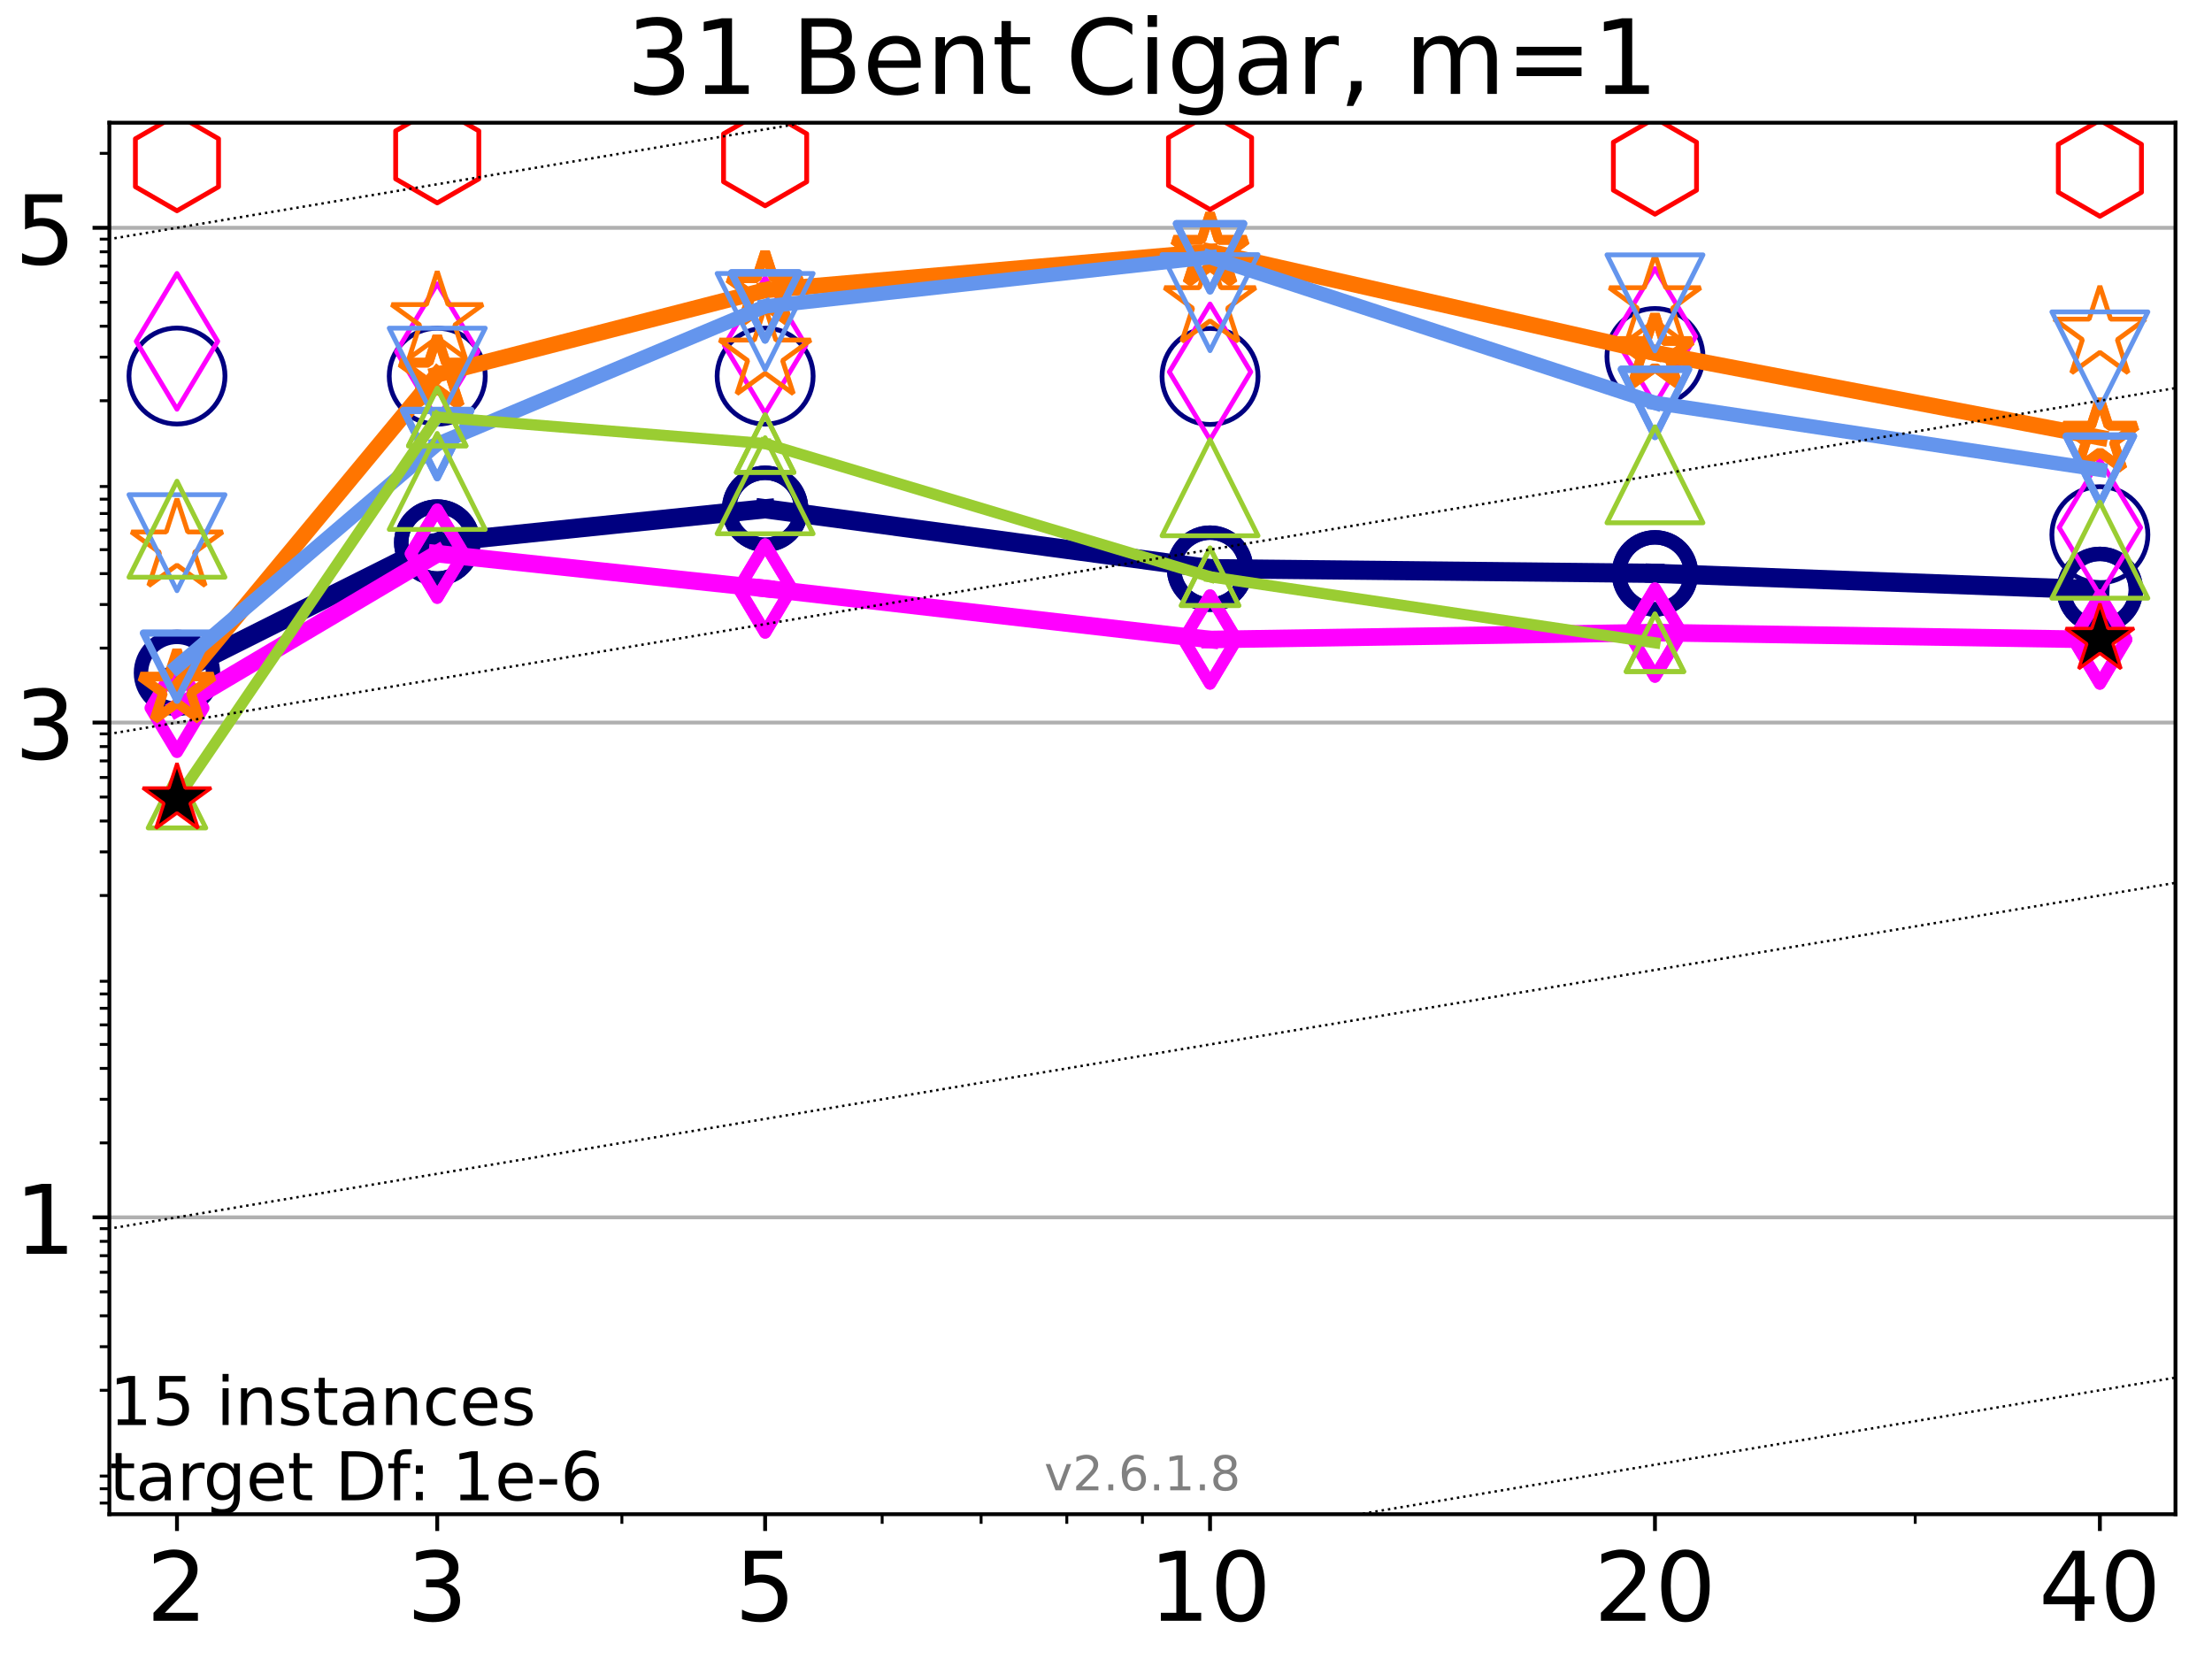 <?xml version="1.0" encoding="utf-8" standalone="no"?>
<!DOCTYPE svg PUBLIC "-//W3C//DTD SVG 1.1//EN"
  "http://www.w3.org/Graphics/SVG/1.1/DTD/svg11.dtd">
<!-- Created with matplotlib (https://matplotlib.org/) -->
<svg height="345.6pt" version="1.1" viewBox="0 0 460.8 345.6" width="460.8pt" xmlns="http://www.w3.org/2000/svg" xmlns:xlink="http://www.w3.org/1999/xlink">
 <defs>
  <style type="text/css">*{stroke-linecap:butt;stroke-linejoin:round;}</style>
 </defs>
 <g id="figure_1">
  <g id="patch_1">
   <path d="M 0 345.6 
L 460.8 345.6 
L 460.8 0 
L 0 0 
z
" style="fill:#ffffff;"/>
  </g>
  <g id="axes_1">
   <g id="patch_2">
    <path d="M 22.78 315.44 
L 453.192 315.44 
L 453.192 25.56 
L 22.78 25.56 
z
" style="fill:#ffffff;"/>
   </g>
   <g id="matplotlib.axis_1">
    <g id="xtick_1">
     <g id="line2d_1">
      <defs>
       <path d="M 0 0 
L 0 3.5 
" id="md82a456e57" style="stroke:#000000;stroke-width:0.8;"/>
      </defs>
      <g>
       <use style="stroke:#000000;stroke-width:0.8;" x="36.868" xlink:href="#md82a456e57" y="315.44"/>
      </g>
     </g>
     <g id="text_1">
      <!-- 2 -->
      <g transform="translate(30.506 337.637)scale(0.2 -0.2)">
       <defs>
        <path d="M 19.188 8.297 
L 53.609 8.297 
L 53.609 0 
L 7.328 0 
L 7.328 8.297 
Q 12.938 14.109 22.625 23.891 
Q 32.328 33.688 34.812 36.531 
Q 39.547 41.844 41.422 45.531 
Q 43.312 49.219 43.312 52.781 
Q 43.312 58.594 39.234 62.25 
Q 35.156 65.922 28.609 65.922 
Q 23.969 65.922 18.812 64.312 
Q 13.672 62.703 7.812 59.422 
L 7.812 69.391 
Q 13.766 71.781 18.938 73 
Q 24.125 74.219 28.422 74.219 
Q 39.75 74.219 46.484 68.547 
Q 53.219 62.891 53.219 53.422 
Q 53.219 48.922 51.531 44.891 
Q 49.859 40.875 45.406 35.406 
Q 44.188 33.984 37.641 27.219 
Q 31.109 20.453 19.188 8.297 
z
" id="DejaVuSans-50"/>
       </defs>
       <use xlink:href="#DejaVuSans-50"/>
      </g>
     </g>
    </g>
    <g id="xtick_2">
     <g id="line2d_2">
      <g>
       <use style="stroke:#000000;stroke-width:0.8;" x="91.085" xlink:href="#md82a456e57" y="315.44"/>
      </g>
     </g>
     <g id="text_2">
      <!-- 3 -->
      <g transform="translate(84.723 337.637)scale(0.2 -0.2)">
       <defs>
        <path d="M 40.578 39.312 
Q 47.656 37.797 51.625 33 
Q 55.609 28.219 55.609 21.188 
Q 55.609 10.406 48.188 4.484 
Q 40.766 -1.422 27.094 -1.422 
Q 22.516 -1.422 17.656 -0.516 
Q 12.797 0.391 7.625 2.203 
L 7.625 11.719 
Q 11.719 9.328 16.594 8.109 
Q 21.484 6.891 26.812 6.891 
Q 36.078 6.891 40.938 10.547 
Q 45.797 14.203 45.797 21.188 
Q 45.797 27.641 41.281 31.266 
Q 36.766 34.906 28.719 34.906 
L 20.219 34.906 
L 20.219 43.016 
L 29.109 43.016 
Q 36.375 43.016 40.234 45.922 
Q 44.094 48.828 44.094 54.297 
Q 44.094 59.906 40.109 62.906 
Q 36.141 65.922 28.719 65.922 
Q 24.656 65.922 20.016 65.031 
Q 15.375 64.156 9.812 62.312 
L 9.812 71.094 
Q 15.438 72.656 20.344 73.438 
Q 25.25 74.219 29.594 74.219 
Q 40.828 74.219 47.359 69.109 
Q 53.906 64.016 53.906 55.328 
Q 53.906 49.266 50.438 45.094 
Q 46.969 40.922 40.578 39.312 
z
" id="DejaVuSans-51"/>
       </defs>
       <use xlink:href="#DejaVuSans-51"/>
      </g>
     </g>
    </g>
    <g id="xtick_3">
     <g id="line2d_3">
      <g>
       <use style="stroke:#000000;stroke-width:0.8;" x="159.39" xlink:href="#md82a456e57" y="315.44"/>
      </g>
     </g>
     <g id="text_3">
      <!-- 5 -->
      <g transform="translate(153.028 337.637)scale(0.2 -0.2)">
       <defs>
        <path d="M 10.797 72.906 
L 49.516 72.906 
L 49.516 64.594 
L 19.828 64.594 
L 19.828 46.734 
Q 21.969 47.469 24.109 47.828 
Q 26.266 48.188 28.422 48.188 
Q 40.625 48.188 47.75 41.5 
Q 54.891 34.812 54.891 23.391 
Q 54.891 11.625 47.562 5.094 
Q 40.234 -1.422 26.906 -1.422 
Q 22.312 -1.422 17.547 -0.641 
Q 12.797 0.141 7.719 1.703 
L 7.719 11.625 
Q 12.109 9.234 16.797 8.062 
Q 21.484 6.891 26.703 6.891 
Q 35.156 6.891 40.078 11.328 
Q 45.016 15.766 45.016 23.391 
Q 45.016 31 40.078 35.438 
Q 35.156 39.891 26.703 39.891 
Q 22.75 39.891 18.812 39.016 
Q 14.891 38.141 10.797 36.281 
z
" id="DejaVuSans-53"/>
       </defs>
       <use xlink:href="#DejaVuSans-53"/>
      </g>
     </g>
    </g>
    <g id="xtick_4">
     <g id="line2d_4">
      <g>
       <use style="stroke:#000000;stroke-width:0.8;" x="252.074" xlink:href="#md82a456e57" y="315.44"/>
      </g>
     </g>
     <g id="text_4">
      <!-- 10 -->
      <g transform="translate(239.349 337.637)scale(0.2 -0.2)">
       <defs>
        <path d="M 12.406 8.297 
L 28.516 8.297 
L 28.516 63.922 
L 10.984 60.406 
L 10.984 69.391 
L 28.422 72.906 
L 38.281 72.906 
L 38.281 8.297 
L 54.391 8.297 
L 54.391 0 
L 12.406 0 
z
" id="DejaVuSans-49"/>
        <path d="M 31.781 66.406 
Q 24.172 66.406 20.328 58.906 
Q 16.5 51.422 16.5 36.375 
Q 16.5 21.391 20.328 13.891 
Q 24.172 6.391 31.781 6.391 
Q 39.453 6.391 43.281 13.891 
Q 47.125 21.391 47.125 36.375 
Q 47.125 51.422 43.281 58.906 
Q 39.453 66.406 31.781 66.406 
z
M 31.781 74.219 
Q 44.047 74.219 50.516 64.516 
Q 56.984 54.828 56.984 36.375 
Q 56.984 17.969 50.516 8.266 
Q 44.047 -1.422 31.781 -1.422 
Q 19.531 -1.422 13.062 8.266 
Q 6.594 17.969 6.594 36.375 
Q 6.594 54.828 13.062 64.516 
Q 19.531 74.219 31.781 74.219 
z
" id="DejaVuSans-48"/>
       </defs>
       <use xlink:href="#DejaVuSans-49"/>
       <use x="63.623" xlink:href="#DejaVuSans-48"/>
      </g>
     </g>
    </g>
    <g id="xtick_5">
     <g id="line2d_5">
      <g>
       <use style="stroke:#000000;stroke-width:0.8;" x="344.758" xlink:href="#md82a456e57" y="315.44"/>
      </g>
     </g>
     <g id="text_5">
      <!-- 20 -->
      <g transform="translate(332.033 337.637)scale(0.2 -0.2)">
       <use xlink:href="#DejaVuSans-50"/>
       <use x="63.623" xlink:href="#DejaVuSans-48"/>
      </g>
     </g>
    </g>
    <g id="xtick_6">
     <g id="line2d_6">
      <g>
       <use style="stroke:#000000;stroke-width:0.8;" x="437.443" xlink:href="#md82a456e57" y="315.44"/>
      </g>
     </g>
     <g id="text_6">
      <!-- 40 -->
      <g transform="translate(424.718 337.637)scale(0.2 -0.2)">
       <defs>
        <path d="M 37.797 64.312 
L 12.891 25.391 
L 37.797 25.391 
z
M 35.203 72.906 
L 47.609 72.906 
L 47.609 25.391 
L 58.016 25.391 
L 58.016 17.188 
L 47.609 17.188 
L 47.609 0 
L 37.797 0 
L 37.797 17.188 
L 4.891 17.188 
L 4.891 26.703 
z
" id="DejaVuSans-52"/>
       </defs>
       <use xlink:href="#DejaVuSans-52"/>
       <use x="63.623" xlink:href="#DejaVuSans-48"/>
      </g>
     </g>
    </g>
    <g id="xtick_7">
     <g id="line2d_7">
      <defs>
       <path d="M 0 0 
L 0 2 
" id="md9b3a29807" style="stroke:#000000;stroke-width:0.6;"/>
      </defs>
      <g>
       <use style="stroke:#000000;stroke-width:0.6;" x="129.552" xlink:href="#md9b3a29807" y="315.44"/>
      </g>
     </g>
    </g>
    <g id="xtick_8">
     <g id="line2d_8">
      <g>
       <use style="stroke:#000000;stroke-width:0.6;" x="183.769" xlink:href="#md9b3a29807" y="315.44"/>
      </g>
     </g>
    </g>
    <g id="xtick_9">
     <g id="line2d_9">
      <g>
       <use style="stroke:#000000;stroke-width:0.6;" x="204.381" xlink:href="#md9b3a29807" y="315.44"/>
      </g>
     </g>
    </g>
    <g id="xtick_10">
     <g id="line2d_10">
      <g>
       <use style="stroke:#000000;stroke-width:0.6;" x="222.237" xlink:href="#md9b3a29807" y="315.44"/>
      </g>
     </g>
    </g>
    <g id="xtick_11">
     <g id="line2d_11">
      <g>
       <use style="stroke:#000000;stroke-width:0.6;" x="237.986" xlink:href="#md9b3a29807" y="315.44"/>
      </g>
     </g>
    </g>
    <g id="xtick_12">
     <g id="line2d_12">
      <g>
       <use style="stroke:#000000;stroke-width:0.6;" x="398.975" xlink:href="#md9b3a29807" y="315.44"/>
      </g>
     </g>
    </g>
   </g>
   <g id="matplotlib.axis_2">
    <g id="ytick_1">
     <g id="line2d_13">
      <path clip-path="url(#p973c6dc948)" d="M 22.78 253.598 
L 453.192 253.598 
" style="fill:none;stroke:#b0b0b0;stroke-linecap:square;stroke-width:0.8;"/>
     </g>
     <g id="line2d_14">
      <defs>
       <path d="M 0 0 
L -3.5 0 
" id="m054e5534e9" style="stroke:#000000;stroke-width:0.8;"/>
      </defs>
      <g>
       <use style="stroke:#000000;stroke-width:0.8;" x="22.78" xlink:href="#m054e5534e9" y="253.598"/>
      </g>
     </g>
     <g id="text_7">
      <!-- 1 -->
      <g transform="translate(3.055 261.196)scale(0.2 -0.2)">
       <use xlink:href="#DejaVuSans-49"/>
      </g>
     </g>
    </g>
    <g id="ytick_2">
     <g id="line2d_15">
      <path clip-path="url(#p973c6dc948)" d="M 22.78 150.527 
L 453.192 150.527 
" style="fill:none;stroke:#b0b0b0;stroke-linecap:square;stroke-width:0.8;"/>
     </g>
     <g id="line2d_16">
      <g>
       <use style="stroke:#000000;stroke-width:0.8;" x="22.78" xlink:href="#m054e5534e9" y="150.527"/>
      </g>
     </g>
     <g id="text_8">
      <!-- 3 -->
      <g transform="translate(3.055 158.126)scale(0.2 -0.2)">
       <use xlink:href="#DejaVuSans-51"/>
      </g>
     </g>
    </g>
    <g id="ytick_3">
     <g id="line2d_17">
      <path clip-path="url(#p973c6dc948)" d="M 22.78 47.457 
L 453.192 47.457 
" style="fill:none;stroke:#b0b0b0;stroke-linecap:square;stroke-width:0.8;"/>
     </g>
     <g id="line2d_18">
      <g>
       <use style="stroke:#000000;stroke-width:0.8;" x="22.78" xlink:href="#m054e5534e9" y="47.457"/>
      </g>
     </g>
     <g id="text_9">
      <!-- 5 -->
      <g transform="translate(3.055 55.055)scale(0.2 -0.2)">
       <use xlink:href="#DejaVuSans-53"/>
      </g>
     </g>
    </g>
    <g id="ytick_4">
     <g id="line2d_19">
      <defs>
       <path d="M 0 0 
L -2 0 
" id="m66c67db79d" style="stroke:#000000;stroke-width:0.6;"/>
      </defs>
      <g>
       <use style="stroke:#000000;stroke-width:0.6;" x="22.78" xlink:href="#m66c67db79d" y="313.116"/>
      </g>
     </g>
    </g>
    <g id="ytick_5">
     <g id="line2d_20">
      <g>
       <use style="stroke:#000000;stroke-width:0.6;" x="22.78" xlink:href="#m66c67db79d" y="310.127"/>
      </g>
     </g>
    </g>
    <g id="ytick_6">
     <g id="line2d_21">
      <g>
       <use style="stroke:#000000;stroke-width:0.6;" x="22.78" xlink:href="#m66c67db79d" y="307.491"/>
      </g>
     </g>
    </g>
    <g id="ytick_7">
     <g id="line2d_22">
      <g>
       <use style="stroke:#000000;stroke-width:0.6;" x="22.78" xlink:href="#m66c67db79d" y="289.619"/>
      </g>
     </g>
    </g>
    <g id="ytick_8">
     <g id="line2d_23">
      <g>
       <use style="stroke:#000000;stroke-width:0.6;" x="22.78" xlink:href="#m66c67db79d" y="280.544"/>
      </g>
     </g>
    </g>
    <g id="ytick_9">
     <g id="line2d_24">
      <g>
       <use style="stroke:#000000;stroke-width:0.6;" x="22.78" xlink:href="#m66c67db79d" y="274.106"/>
      </g>
     </g>
    </g>
    <g id="ytick_10">
     <g id="line2d_25">
      <g>
       <use style="stroke:#000000;stroke-width:0.6;" x="22.78" xlink:href="#m66c67db79d" y="269.111"/>
      </g>
     </g>
    </g>
    <g id="ytick_11">
     <g id="line2d_26">
      <g>
       <use style="stroke:#000000;stroke-width:0.6;" x="22.78" xlink:href="#m66c67db79d" y="265.031"/>
      </g>
     </g>
    </g>
    <g id="ytick_12">
     <g id="line2d_27">
      <g>
       <use style="stroke:#000000;stroke-width:0.6;" x="22.78" xlink:href="#m66c67db79d" y="261.581"/>
      </g>
     </g>
    </g>
    <g id="ytick_13">
     <g id="line2d_28">
      <g>
       <use style="stroke:#000000;stroke-width:0.6;" x="22.78" xlink:href="#m66c67db79d" y="258.592"/>
      </g>
     </g>
    </g>
    <g id="ytick_14">
     <g id="line2d_29">
      <g>
       <use style="stroke:#000000;stroke-width:0.6;" x="22.78" xlink:href="#m66c67db79d" y="255.956"/>
      </g>
     </g>
    </g>
    <g id="ytick_15">
     <g id="line2d_30">
      <g>
       <use style="stroke:#000000;stroke-width:0.6;" x="22.78" xlink:href="#m66c67db79d" y="238.084"/>
      </g>
     </g>
    </g>
    <g id="ytick_16">
     <g id="line2d_31">
      <g>
       <use style="stroke:#000000;stroke-width:0.6;" x="22.78" xlink:href="#m66c67db79d" y="229.009"/>
      </g>
     </g>
    </g>
    <g id="ytick_17">
     <g id="line2d_32">
      <g>
       <use style="stroke:#000000;stroke-width:0.6;" x="22.78" xlink:href="#m66c67db79d" y="222.57"/>
      </g>
     </g>
    </g>
    <g id="ytick_18">
     <g id="line2d_33">
      <g>
       <use style="stroke:#000000;stroke-width:0.6;" x="22.78" xlink:href="#m66c67db79d" y="217.576"/>
      </g>
     </g>
    </g>
    <g id="ytick_19">
     <g id="line2d_34">
      <g>
       <use style="stroke:#000000;stroke-width:0.6;" x="22.78" xlink:href="#m66c67db79d" y="213.495"/>
      </g>
     </g>
    </g>
    <g id="ytick_20">
     <g id="line2d_35">
      <g>
       <use style="stroke:#000000;stroke-width:0.6;" x="22.78" xlink:href="#m66c67db79d" y="210.045"/>
      </g>
     </g>
    </g>
    <g id="ytick_21">
     <g id="line2d_36">
      <g>
       <use style="stroke:#000000;stroke-width:0.6;" x="22.78" xlink:href="#m66c67db79d" y="207.057"/>
      </g>
     </g>
    </g>
    <g id="ytick_22">
     <g id="line2d_37">
      <g>
       <use style="stroke:#000000;stroke-width:0.6;" x="22.78" xlink:href="#m66c67db79d" y="204.421"/>
      </g>
     </g>
    </g>
    <g id="ytick_23">
     <g id="line2d_38">
      <g>
       <use style="stroke:#000000;stroke-width:0.6;" x="22.78" xlink:href="#m66c67db79d" y="186.549"/>
      </g>
     </g>
    </g>
    <g id="ytick_24">
     <g id="line2d_39">
      <g>
       <use style="stroke:#000000;stroke-width:0.6;" x="22.78" xlink:href="#m66c67db79d" y="177.474"/>
      </g>
     </g>
    </g>
    <g id="ytick_25">
     <g id="line2d_40">
      <g>
       <use style="stroke:#000000;stroke-width:0.6;" x="22.78" xlink:href="#m66c67db79d" y="171.035"/>
      </g>
     </g>
    </g>
    <g id="ytick_26">
     <g id="line2d_41">
      <g>
       <use style="stroke:#000000;stroke-width:0.6;" x="22.78" xlink:href="#m66c67db79d" y="166.041"/>
      </g>
     </g>
    </g>
    <g id="ytick_27">
     <g id="line2d_42">
      <g>
       <use style="stroke:#000000;stroke-width:0.6;" x="22.78" xlink:href="#m66c67db79d" y="161.96"/>
      </g>
     </g>
    </g>
    <g id="ytick_28">
     <g id="line2d_43">
      <g>
       <use style="stroke:#000000;stroke-width:0.6;" x="22.78" xlink:href="#m66c67db79d" y="158.51"/>
      </g>
     </g>
    </g>
    <g id="ytick_29">
     <g id="line2d_44">
      <g>
       <use style="stroke:#000000;stroke-width:0.6;" x="22.78" xlink:href="#m66c67db79d" y="155.521"/>
      </g>
     </g>
    </g>
    <g id="ytick_30">
     <g id="line2d_45">
      <g>
       <use style="stroke:#000000;stroke-width:0.6;" x="22.78" xlink:href="#m66c67db79d" y="152.885"/>
      </g>
     </g>
    </g>
    <g id="ytick_31">
     <g id="line2d_46">
      <g>
       <use style="stroke:#000000;stroke-width:0.6;" x="22.78" xlink:href="#m66c67db79d" y="135.013"/>
      </g>
     </g>
    </g>
    <g id="ytick_32">
     <g id="line2d_47">
      <g>
       <use style="stroke:#000000;stroke-width:0.6;" x="22.78" xlink:href="#m66c67db79d" y="125.939"/>
      </g>
     </g>
    </g>
    <g id="ytick_33">
     <g id="line2d_48">
      <g>
       <use style="stroke:#000000;stroke-width:0.6;" x="22.78" xlink:href="#m66c67db79d" y="119.5"/>
      </g>
     </g>
    </g>
    <g id="ytick_34">
     <g id="line2d_49">
      <g>
       <use style="stroke:#000000;stroke-width:0.6;" x="22.78" xlink:href="#m66c67db79d" y="114.505"/>
      </g>
     </g>
    </g>
    <g id="ytick_35">
     <g id="line2d_50">
      <g>
       <use style="stroke:#000000;stroke-width:0.6;" x="22.78" xlink:href="#m66c67db79d" y="110.425"/>
      </g>
     </g>
    </g>
    <g id="ytick_36">
     <g id="line2d_51">
      <g>
       <use style="stroke:#000000;stroke-width:0.6;" x="22.78" xlink:href="#m66c67db79d" y="106.975"/>
      </g>
     </g>
    </g>
    <g id="ytick_37">
     <g id="line2d_52">
      <g>
       <use style="stroke:#000000;stroke-width:0.6;" x="22.78" xlink:href="#m66c67db79d" y="103.986"/>
      </g>
     </g>
    </g>
    <g id="ytick_38">
     <g id="line2d_53">
      <g>
       <use style="stroke:#000000;stroke-width:0.6;" x="22.78" xlink:href="#m66c67db79d" y="101.35"/>
      </g>
     </g>
    </g>
    <g id="ytick_39">
     <g id="line2d_54">
      <g>
       <use style="stroke:#000000;stroke-width:0.6;" x="22.78" xlink:href="#m66c67db79d" y="83.478"/>
      </g>
     </g>
    </g>
    <g id="ytick_40">
     <g id="line2d_55">
      <g>
       <use style="stroke:#000000;stroke-width:0.6;" x="22.78" xlink:href="#m66c67db79d" y="74.403"/>
      </g>
     </g>
    </g>
    <g id="ytick_41">
     <g id="line2d_56">
      <g>
       <use style="stroke:#000000;stroke-width:0.6;" x="22.78" xlink:href="#m66c67db79d" y="67.964"/>
      </g>
     </g>
    </g>
    <g id="ytick_42">
     <g id="line2d_57">
      <g>
       <use style="stroke:#000000;stroke-width:0.6;" x="22.78" xlink:href="#m66c67db79d" y="62.97"/>
      </g>
     </g>
    </g>
    <g id="ytick_43">
     <g id="line2d_58">
      <g>
       <use style="stroke:#000000;stroke-width:0.6;" x="22.78" xlink:href="#m66c67db79d" y="58.89"/>
      </g>
     </g>
    </g>
    <g id="ytick_44">
     <g id="line2d_59">
      <g>
       <use style="stroke:#000000;stroke-width:0.6;" x="22.78" xlink:href="#m66c67db79d" y="55.439"/>
      </g>
     </g>
    </g>
    <g id="ytick_45">
     <g id="line2d_60">
      <g>
       <use style="stroke:#000000;stroke-width:0.6;" x="22.78" xlink:href="#m66c67db79d" y="52.451"/>
      </g>
     </g>
    </g>
    <g id="ytick_46">
     <g id="line2d_61">
      <g>
       <use style="stroke:#000000;stroke-width:0.6;" x="22.78" xlink:href="#m66c67db79d" y="49.815"/>
      </g>
     </g>
    </g>
    <g id="ytick_47">
     <g id="line2d_62">
      <g>
       <use style="stroke:#000000;stroke-width:0.6;" x="22.78" xlink:href="#m66c67db79d" y="31.943"/>
      </g>
     </g>
    </g>
   </g>
   <g id="line2d_63">
    <path clip-path="url(#p973c6dc948)" d="M 36.868 140.175 
L 91.085 113.02 
" style="fill:none;stroke:#000080;stroke-linecap:square;stroke-width:4;"/>
    <defs>
     <path d="M 0 7.5 
C 1.989 7.5 3.897 6.71 5.303 5.303 
C 6.71 3.897 7.5 1.989 7.5 0 
C 7.5 -1.989 6.71 -3.897 5.303 -5.303 
C 3.897 -6.71 1.989 -7.5 0 -7.5 
C -1.989 -7.5 -3.897 -6.71 -5.303 -5.303 
C -6.71 -3.897 -7.5 -1.989 -7.5 0 
C -7.5 1.989 -6.71 3.897 -5.303 5.303 
C -3.897 6.71 -1.989 7.5 0 7.5 
z
" id="me6b9956735" style="stroke:#000080;stroke-width:3;"/>
    </defs>
    <g clip-path="url(#p973c6dc948)">
     <use style="fill-opacity:0;stroke:#000080;stroke-width:3;" x="36.868" xlink:href="#me6b9956735" y="140.175"/>
     <use style="fill-opacity:0;stroke:#000080;stroke-width:3;" x="91.085" xlink:href="#me6b9956735" y="113.02"/>
    </g>
   </g>
   <g id="line2d_64">
    <path clip-path="url(#p973c6dc948)" d="M 91.085 113.02 
L 159.39 105.993 
" style="fill:none;stroke:#000080;stroke-linecap:square;stroke-width:4;"/>
    <g clip-path="url(#p973c6dc948)">
     <use style="fill-opacity:0;stroke:#000080;stroke-width:3;" x="91.085" xlink:href="#me6b9956735" y="113.02"/>
     <use style="fill-opacity:0;stroke:#000080;stroke-width:3;" x="159.39" xlink:href="#me6b9956735" y="105.993"/>
    </g>
   </g>
   <g id="line2d_65">
    <path clip-path="url(#p973c6dc948)" d="M 159.39 105.993 
L 252.074 118.46 
" style="fill:none;stroke:#000080;stroke-linecap:square;stroke-width:4;"/>
    <g clip-path="url(#p973c6dc948)">
     <use style="fill-opacity:0;stroke:#000080;stroke-width:3;" x="159.39" xlink:href="#me6b9956735" y="105.993"/>
     <use style="fill-opacity:0;stroke:#000080;stroke-width:3;" x="252.074" xlink:href="#me6b9956735" y="118.46"/>
    </g>
   </g>
   <g id="line2d_66">
    <path clip-path="url(#p973c6dc948)" d="M 252.074 118.46 
L 344.758 119.436 
" style="fill:none;stroke:#000080;stroke-linecap:square;stroke-width:4;"/>
    <g clip-path="url(#p973c6dc948)">
     <use style="fill-opacity:0;stroke:#000080;stroke-width:3;" x="252.074" xlink:href="#me6b9956735" y="118.46"/>
     <use style="fill-opacity:0;stroke:#000080;stroke-width:3;" x="344.758" xlink:href="#me6b9956735" y="119.436"/>
    </g>
   </g>
   <g id="line2d_67">
    <path clip-path="url(#p973c6dc948)" d="M 344.758 119.436 
L 437.443 122.887 
" style="fill:none;stroke:#000080;stroke-linecap:square;stroke-width:4;"/>
    <g clip-path="url(#p973c6dc948)">
     <use style="fill-opacity:0;stroke:#000080;stroke-width:3;" x="344.758" xlink:href="#me6b9956735" y="119.436"/>
     <use style="fill-opacity:0;stroke:#000080;stroke-width:3;" x="437.443" xlink:href="#me6b9956735" y="122.887"/>
    </g>
   </g>
   <g id="line2d_68">
    <path clip-path="url(#p973c6dc948)" d="M 437.443 122.887 
" style="fill:none;stroke:#000080;stroke-linecap:square;stroke-width:4;"/>
    <g clip-path="url(#p973c6dc948)">
     <use style="fill-opacity:0;stroke:#000080;stroke-width:3;" x="437.443" xlink:href="#me6b9956735" y="122.887"/>
    </g>
   </g>
   <g id="line2d_69"/>
   <g id="line2d_70">
    <defs>
     <path d="M 0 10 
C 2.652 10 5.196 8.946 7.071 7.071 
C 8.946 5.196 10 2.652 10 0 
C 10 -2.652 8.946 -5.196 7.071 -7.071 
C 5.196 -8.946 2.652 -10 0 -10 
C -2.652 -10 -5.196 -8.946 -7.071 -7.071 
C -8.946 -5.196 -10 -2.652 -10 0 
C -10 2.652 -8.946 5.196 -7.071 7.071 
C -5.196 8.946 -2.652 10 0 10 
z
" id="m8e6d399311" style="stroke:#000080;"/>
    </defs>
    <g clip-path="url(#p973c6dc948)">
     <use style="fill-opacity:0;stroke:#000080;" x="36.868" xlink:href="#m8e6d399311" y="78.333"/>
     <use style="fill-opacity:0;stroke:#000080;" x="91.085" xlink:href="#m8e6d399311" y="78.368"/>
     <use style="fill-opacity:0;stroke:#000080;" x="159.39" xlink:href="#m8e6d399311" y="78.357"/>
     <use style="fill-opacity:0;stroke:#000080;" x="252.074" xlink:href="#m8e6d399311" y="78.421"/>
     <use style="fill-opacity:0;stroke:#000080;" x="344.758" xlink:href="#m8e6d399311" y="74.266"/>
     <use style="fill-opacity:0;stroke:#000080;" x="437.443" xlink:href="#m8e6d399311" y="111.385"/>
    </g>
   </g>
   <g id="line2d_71">
    <path clip-path="url(#p973c6dc948)" d="M 36.868 147.471 
L 91.085 115.348 
" style="fill:none;stroke:#ff00ff;stroke-linecap:square;stroke-width:3.667;"/>
    <defs>
     <path d="M -0 9.192 
L 5.515 0 
L 0 -9.192 
L -5.515 -0 
z
" id="mf979e89b3a" style="stroke:#ff00ff;stroke-linejoin:miter;stroke-width:2.5;"/>
    </defs>
    <g clip-path="url(#p973c6dc948)">
     <use style="fill-opacity:0;stroke:#ff00ff;stroke-linejoin:miter;stroke-width:2.5;" x="36.868" xlink:href="#mf979e89b3a" y="147.471"/>
     <use style="fill-opacity:0;stroke:#ff00ff;stroke-linejoin:miter;stroke-width:2.5;" x="91.085" xlink:href="#mf979e89b3a" y="115.348"/>
    </g>
   </g>
   <g id="line2d_72">
    <path clip-path="url(#p973c6dc948)" d="M 91.085 115.348 
L 159.39 122.594 
" style="fill:none;stroke:#ff00ff;stroke-linecap:square;stroke-width:3.667;"/>
    <g clip-path="url(#p973c6dc948)">
     <use style="fill-opacity:0;stroke:#ff00ff;stroke-linejoin:miter;stroke-width:2.5;" x="91.085" xlink:href="#mf979e89b3a" y="115.348"/>
     <use style="fill-opacity:0;stroke:#ff00ff;stroke-linejoin:miter;stroke-width:2.5;" x="159.39" xlink:href="#mf979e89b3a" y="122.594"/>
    </g>
   </g>
   <g id="line2d_73">
    <path clip-path="url(#p973c6dc948)" d="M 159.39 122.594 
L 252.074 133.222 
" style="fill:none;stroke:#ff00ff;stroke-linecap:square;stroke-width:3.667;"/>
    <g clip-path="url(#p973c6dc948)">
     <use style="fill-opacity:0;stroke:#ff00ff;stroke-linejoin:miter;stroke-width:2.5;" x="159.39" xlink:href="#mf979e89b3a" y="122.594"/>
     <use style="fill-opacity:0;stroke:#ff00ff;stroke-linejoin:miter;stroke-width:2.5;" x="252.074" xlink:href="#mf979e89b3a" y="133.222"/>
    </g>
   </g>
   <g id="line2d_74">
    <path clip-path="url(#p973c6dc948)" d="M 252.074 133.222 
L 344.758 131.781 
" style="fill:none;stroke:#ff00ff;stroke-linecap:square;stroke-width:3.667;"/>
    <g clip-path="url(#p973c6dc948)">
     <use style="fill-opacity:0;stroke:#ff00ff;stroke-linejoin:miter;stroke-width:2.5;" x="252.074" xlink:href="#mf979e89b3a" y="133.222"/>
     <use style="fill-opacity:0;stroke:#ff00ff;stroke-linejoin:miter;stroke-width:2.5;" x="344.758" xlink:href="#mf979e89b3a" y="131.781"/>
    </g>
   </g>
   <g id="line2d_75">
    <path clip-path="url(#p973c6dc948)" d="M 344.758 131.781 
L 437.443 133.234 
" style="fill:none;stroke:#ff00ff;stroke-linecap:square;stroke-width:3.667;"/>
    <g clip-path="url(#p973c6dc948)">
     <use style="fill-opacity:0;stroke:#ff00ff;stroke-linejoin:miter;stroke-width:2.5;" x="344.758" xlink:href="#mf979e89b3a" y="131.781"/>
     <use style="fill-opacity:0;stroke:#ff00ff;stroke-linejoin:miter;stroke-width:2.5;" x="437.443" xlink:href="#mf979e89b3a" y="133.234"/>
    </g>
   </g>
   <g id="line2d_76">
    <path clip-path="url(#p973c6dc948)" d="M 437.443 133.234 
" style="fill:none;stroke:#ff00ff;stroke-linecap:square;stroke-width:3.667;"/>
    <g clip-path="url(#p973c6dc948)">
     <use style="fill-opacity:0;stroke:#ff00ff;stroke-linejoin:miter;stroke-width:2.5;" x="437.443" xlink:href="#mf979e89b3a" y="133.234"/>
    </g>
   </g>
   <g id="line2d_77"/>
   <g id="line2d_78">
    <defs>
     <path d="M -0 14.142 
L 8.485 0 
L -0 -14.142 
L -8.485 -0 
z
" id="mcb85c41b68" style="stroke:#ff00ff;stroke-linejoin:miter;"/>
    </defs>
    <g clip-path="url(#p973c6dc948)">
     <use style="fill-opacity:0;stroke:#ff00ff;stroke-linejoin:miter;" x="36.868" xlink:href="#mcb85c41b68" y="71.109"/>
     <use style="fill-opacity:0;stroke:#ff00ff;stroke-linejoin:miter;" x="91.085" xlink:href="#mcb85c41b68" y="73.27"/>
     <use style="fill-opacity:0;stroke:#ff00ff;stroke-linejoin:miter;" x="159.39" xlink:href="#mcb85c41b68" y="71.948"/>
     <use style="fill-opacity:0;stroke:#ff00ff;stroke-linejoin:miter;" x="252.074" xlink:href="#mcb85c41b68" y="77.473"/>
     <use style="fill-opacity:0;stroke:#ff00ff;stroke-linejoin:miter;" x="344.758" xlink:href="#mcb85c41b68" y="70.095"/>
     <use style="fill-opacity:0;stroke:#ff00ff;stroke-linejoin:miter;" x="437.443" xlink:href="#mcb85c41b68" y="109.892"/>
    </g>
   </g>
   <g id="line2d_79">
    <path clip-path="url(#p973c6dc948)" d="M 36.868 143.406 
L 91.085 78.021 
" style="fill:none;stroke:#ff7500;stroke-linecap:square;stroke-width:3.333;"/>
    <defs>
     <path d="M 0 -8 
L -1.796 -2.472 
L -7.608 -2.472 
L -2.906 0.944 
L -4.702 6.472 
L -0 3.056 
L 4.702 6.472 
L 2.906 0.944 
L 7.608 -2.472 
L 1.796 -2.472 
z
" id="mde6fe29972" style="stroke:#ff7500;stroke-linejoin:bevel;stroke-width:2;"/>
    </defs>
    <g clip-path="url(#p973c6dc948)">
     <use style="fill-opacity:0;stroke:#ff7500;stroke-linejoin:bevel;stroke-width:2;" x="36.868" xlink:href="#mde6fe29972" y="143.406"/>
     <use style="fill-opacity:0;stroke:#ff7500;stroke-linejoin:bevel;stroke-width:2;" x="91.085" xlink:href="#mde6fe29972" y="78.021"/>
    </g>
   </g>
   <g id="line2d_80">
    <path clip-path="url(#p973c6dc948)" d="M 91.085 78.021 
L 159.39 60.457 
" style="fill:none;stroke:#ff7500;stroke-linecap:square;stroke-width:3.333;"/>
    <g clip-path="url(#p973c6dc948)">
     <use style="fill-opacity:0;stroke:#ff7500;stroke-linejoin:bevel;stroke-width:2;" x="91.085" xlink:href="#mde6fe29972" y="78.021"/>
     <use style="fill-opacity:0;stroke:#ff7500;stroke-linejoin:bevel;stroke-width:2;" x="159.39" xlink:href="#mde6fe29972" y="60.457"/>
    </g>
   </g>
   <g id="line2d_81">
    <path clip-path="url(#p973c6dc948)" d="M 159.39 60.457 
L 252.074 52.439 
" style="fill:none;stroke:#ff7500;stroke-linecap:square;stroke-width:3.333;"/>
    <g clip-path="url(#p973c6dc948)">
     <use style="fill-opacity:0;stroke:#ff7500;stroke-linejoin:bevel;stroke-width:2;" x="159.39" xlink:href="#mde6fe29972" y="60.457"/>
     <use style="fill-opacity:0;stroke:#ff7500;stroke-linejoin:bevel;stroke-width:2;" x="252.074" xlink:href="#mde6fe29972" y="52.439"/>
    </g>
   </g>
   <g id="line2d_82">
    <path clip-path="url(#p973c6dc948)" d="M 252.074 52.439 
L 344.758 73.499 
" style="fill:none;stroke:#ff7500;stroke-linecap:square;stroke-width:3.333;"/>
    <g clip-path="url(#p973c6dc948)">
     <use style="fill-opacity:0;stroke:#ff7500;stroke-linejoin:bevel;stroke-width:2;" x="252.074" xlink:href="#mde6fe29972" y="52.439"/>
     <use style="fill-opacity:0;stroke:#ff7500;stroke-linejoin:bevel;stroke-width:2;" x="344.758" xlink:href="#mde6fe29972" y="73.499"/>
    </g>
   </g>
   <g id="line2d_83">
    <path clip-path="url(#p973c6dc948)" d="M 344.758 73.499 
L 437.443 91.154 
" style="fill:none;stroke:#ff7500;stroke-linecap:square;stroke-width:3.333;"/>
    <g clip-path="url(#p973c6dc948)">
     <use style="fill-opacity:0;stroke:#ff7500;stroke-linejoin:bevel;stroke-width:2;" x="344.758" xlink:href="#mde6fe29972" y="73.499"/>
     <use style="fill-opacity:0;stroke:#ff7500;stroke-linejoin:bevel;stroke-width:2;" x="437.443" xlink:href="#mde6fe29972" y="91.154"/>
    </g>
   </g>
   <g id="line2d_84">
    <path clip-path="url(#p973c6dc948)" d="M 437.443 91.154 
" style="fill:none;stroke:#ff7500;stroke-linecap:square;stroke-width:3.333;"/>
    <g clip-path="url(#p973c6dc948)">
     <use style="fill-opacity:0;stroke:#ff7500;stroke-linejoin:bevel;stroke-width:2;" x="437.443" xlink:href="#mde6fe29972" y="91.154"/>
    </g>
   </g>
   <g id="line2d_85"/>
   <g id="line2d_86">
    <defs>
     <path d="M 0 -10 
L -2.245 -3.09 
L -9.511 -3.09 
L -3.633 1.18 
L -5.878 8.09 
L -0 3.82 
L 5.878 8.09 
L 3.633 1.18 
L 9.511 -3.09 
L 2.245 -3.09 
z
" id="me7a5bf4676" style="stroke:#ff7500;stroke-linejoin:bevel;"/>
    </defs>
    <g clip-path="url(#p973c6dc948)">
     <use style="fill-opacity:0;stroke:#ff7500;stroke-linejoin:bevel;" x="36.868" xlink:href="#me7a5bf4676" y="113.907"/>
     <use style="fill-opacity:0;stroke:#ff7500;stroke-linejoin:bevel;" x="91.085" xlink:href="#me7a5bf4676" y="66.536"/>
     <use style="fill-opacity:0;stroke:#ff7500;stroke-linejoin:bevel;" x="159.39" xlink:href="#me7a5bf4676" y="73.93"/>
     <use style="fill-opacity:0;stroke:#ff7500;stroke-linejoin:bevel;" x="252.074" xlink:href="#me7a5bf4676" y="63.018"/>
     <use style="fill-opacity:0;stroke:#ff7500;stroke-linejoin:bevel;" x="344.758" xlink:href="#me7a5bf4676" y="63.028"/>
     <use style="fill-opacity:0;stroke:#ff7500;stroke-linejoin:bevel;" x="437.443" xlink:href="#me7a5bf4676" y="69.577"/>
    </g>
   </g>
   <g id="line2d_87">
    <path clip-path="url(#p973c6dc948)" d="M 36.868 138.876 
L 91.085 92.509 
" style="fill:none;stroke:#6495ed;stroke-linecap:square;stroke-width:3;"/>
    <defs>
     <path d="M -0 7 
L 7 -7 
L -7 -7 
z
" id="m93043fbda5" style="stroke:#6495ed;stroke-linejoin:miter;stroke-width:1.5;"/>
    </defs>
    <g clip-path="url(#p973c6dc948)">
     <use style="fill-opacity:0;stroke:#6495ed;stroke-linejoin:miter;stroke-width:1.5;" x="36.868" xlink:href="#m93043fbda5" y="138.876"/>
     <use style="fill-opacity:0;stroke:#6495ed;stroke-linejoin:miter;stroke-width:1.5;" x="91.085" xlink:href="#m93043fbda5" y="92.509"/>
    </g>
   </g>
   <g id="line2d_88">
    <path clip-path="url(#p973c6dc948)" d="M 91.085 92.509 
L 159.39 63.838 
" style="fill:none;stroke:#6495ed;stroke-linecap:square;stroke-width:3;"/>
    <g clip-path="url(#p973c6dc948)">
     <use style="fill-opacity:0;stroke:#6495ed;stroke-linejoin:miter;stroke-width:1.5;" x="91.085" xlink:href="#m93043fbda5" y="92.509"/>
     <use style="fill-opacity:0;stroke:#6495ed;stroke-linejoin:miter;stroke-width:1.5;" x="159.39" xlink:href="#m93043fbda5" y="63.838"/>
    </g>
   </g>
   <g id="line2d_89">
    <path clip-path="url(#p973c6dc948)" d="M 159.39 63.838 
L 252.074 53.592 
" style="fill:none;stroke:#6495ed;stroke-linecap:square;stroke-width:3;"/>
    <g clip-path="url(#p973c6dc948)">
     <use style="fill-opacity:0;stroke:#6495ed;stroke-linejoin:miter;stroke-width:1.5;" x="159.39" xlink:href="#m93043fbda5" y="63.838"/>
     <use style="fill-opacity:0;stroke:#6495ed;stroke-linejoin:miter;stroke-width:1.5;" x="252.074" xlink:href="#m93043fbda5" y="53.592"/>
    </g>
   </g>
   <g id="line2d_90">
    <path clip-path="url(#p973c6dc948)" d="M 252.074 53.592 
L 344.758 83.923 
" style="fill:none;stroke:#6495ed;stroke-linecap:square;stroke-width:3;"/>
    <g clip-path="url(#p973c6dc948)">
     <use style="fill-opacity:0;stroke:#6495ed;stroke-linejoin:miter;stroke-width:1.5;" x="252.074" xlink:href="#m93043fbda5" y="53.592"/>
     <use style="fill-opacity:0;stroke:#6495ed;stroke-linejoin:miter;stroke-width:1.5;" x="344.758" xlink:href="#m93043fbda5" y="83.923"/>
    </g>
   </g>
   <g id="line2d_91">
    <path clip-path="url(#p973c6dc948)" d="M 344.758 83.923 
L 437.443 97.852 
" style="fill:none;stroke:#6495ed;stroke-linecap:square;stroke-width:3;"/>
    <g clip-path="url(#p973c6dc948)">
     <use style="fill-opacity:0;stroke:#6495ed;stroke-linejoin:miter;stroke-width:1.5;" x="344.758" xlink:href="#m93043fbda5" y="83.923"/>
     <use style="fill-opacity:0;stroke:#6495ed;stroke-linejoin:miter;stroke-width:1.5;" x="437.443" xlink:href="#m93043fbda5" y="97.852"/>
    </g>
   </g>
   <g id="line2d_92">
    <path clip-path="url(#p973c6dc948)" d="M 437.443 97.852 
" style="fill:none;stroke:#6495ed;stroke-linecap:square;stroke-width:3;"/>
    <g clip-path="url(#p973c6dc948)">
     <use style="fill-opacity:0;stroke:#6495ed;stroke-linejoin:miter;stroke-width:1.5;" x="437.443" xlink:href="#m93043fbda5" y="97.852"/>
    </g>
   </g>
   <g id="line2d_93"/>
   <g id="line2d_94">
    <defs>
     <path d="M -0 10 
L 10 -10 
L -10 -10 
z
" id="m42619ae0a1" style="stroke:#6495ed;stroke-linejoin:miter;"/>
    </defs>
    <g clip-path="url(#p973c6dc948)">
     <use style="fill-opacity:0;stroke:#6495ed;stroke-linejoin:miter;" x="36.868" xlink:href="#m42619ae0a1" y="113.052"/>
     <use style="fill-opacity:0;stroke:#6495ed;stroke-linejoin:miter;" x="91.085" xlink:href="#m42619ae0a1" y="78.361"/>
     <use style="fill-opacity:0;stroke:#6495ed;stroke-linejoin:miter;" x="159.39" xlink:href="#m42619ae0a1" y="66.969"/>
     <use style="fill-opacity:0;stroke:#6495ed;stroke-linejoin:miter;" x="252.074" xlink:href="#m42619ae0a1" y="63.047"/>
     <use style="fill-opacity:0;stroke:#6495ed;stroke-linejoin:miter;" x="344.758" xlink:href="#m42619ae0a1" y="63.09"/>
     <use style="fill-opacity:0;stroke:#6495ed;stroke-linejoin:miter;" x="437.443" xlink:href="#m42619ae0a1" y="74.974"/>
    </g>
   </g>
   <g id="line2d_95"/>
   <g id="line2d_96">
    <defs>
     <path d="M 0 -10 
L -8.66 -5 
L -8.66 5 
L -0 10 
L 8.66 5 
L 8.66 -5 
z
" id="me5fbbb8735" style="stroke:#ff0000;stroke-linejoin:miter;"/>
    </defs>
    <g clip-path="url(#p973c6dc948)">
     <use style="fill-opacity:0;stroke:#ff0000;stroke-linejoin:miter;" x="36.868" xlink:href="#me5fbbb8735" y="33.909"/>
     <use style="fill-opacity:0;stroke:#ff0000;stroke-linejoin:miter;" x="91.085" xlink:href="#me5fbbb8735" y="32.27"/>
     <use style="fill-opacity:0;stroke:#ff0000;stroke-linejoin:miter;" x="159.39" xlink:href="#me5fbbb8735" y="32.872"/>
     <use style="fill-opacity:0;stroke:#ff0000;stroke-linejoin:miter;" x="252.074" xlink:href="#me5fbbb8735" y="33.658"/>
     <use style="fill-opacity:0;stroke:#ff0000;stroke-linejoin:miter;" x="344.758" xlink:href="#me5fbbb8735" y="34.623"/>
     <use style="fill-opacity:0;stroke:#ff0000;stroke-linejoin:miter;" x="437.443" xlink:href="#me5fbbb8735" y="35.061"/>
    </g>
   </g>
   <g id="line2d_97">
    <path clip-path="url(#p973c6dc948)" d="M 36.868 166.475 
L 91.085 86.883 
" style="fill:none;stroke:#9acd32;stroke-linecap:square;stroke-width:2.333;"/>
    <defs>
     <path d="M 0 -6 
L -6 6 
L 6 6 
z
" id="me80db484a4" style="stroke:#9acd32;stroke-linejoin:miter;"/>
    </defs>
    <g clip-path="url(#p973c6dc948)">
     <use style="fill-opacity:0;stroke:#9acd32;stroke-linejoin:miter;" x="36.868" xlink:href="#me80db484a4" y="166.475"/>
     <use style="fill-opacity:0;stroke:#9acd32;stroke-linejoin:miter;" x="91.085" xlink:href="#me80db484a4" y="86.883"/>
    </g>
   </g>
   <g id="line2d_98">
    <path clip-path="url(#p973c6dc948)" d="M 91.085 86.883 
L 159.39 92.407 
" style="fill:none;stroke:#9acd32;stroke-linecap:square;stroke-width:2.333;"/>
    <g clip-path="url(#p973c6dc948)">
     <use style="fill-opacity:0;stroke:#9acd32;stroke-linejoin:miter;" x="91.085" xlink:href="#me80db484a4" y="86.883"/>
     <use style="fill-opacity:0;stroke:#9acd32;stroke-linejoin:miter;" x="159.39" xlink:href="#me80db484a4" y="92.407"/>
    </g>
   </g>
   <g id="line2d_99">
    <path clip-path="url(#p973c6dc948)" d="M 159.39 92.407 
L 252.074 120.153 
" style="fill:none;stroke:#9acd32;stroke-linecap:square;stroke-width:2.333;"/>
    <g clip-path="url(#p973c6dc948)">
     <use style="fill-opacity:0;stroke:#9acd32;stroke-linejoin:miter;" x="159.39" xlink:href="#me80db484a4" y="92.407"/>
     <use style="fill-opacity:0;stroke:#9acd32;stroke-linejoin:miter;" x="252.074" xlink:href="#me80db484a4" y="120.153"/>
    </g>
   </g>
   <g id="line2d_100">
    <path clip-path="url(#p973c6dc948)" d="M 252.074 120.153 
L 344.758 133.906 
" style="fill:none;stroke:#9acd32;stroke-linecap:square;stroke-width:2.333;"/>
    <g clip-path="url(#p973c6dc948)">
     <use style="fill-opacity:0;stroke:#9acd32;stroke-linejoin:miter;" x="252.074" xlink:href="#me80db484a4" y="120.153"/>
     <use style="fill-opacity:0;stroke:#9acd32;stroke-linejoin:miter;" x="344.758" xlink:href="#me80db484a4" y="133.906"/>
    </g>
   </g>
   <g id="line2d_101">
    <path clip-path="url(#p973c6dc948)" d="M 344.758 133.906 
" style="fill:none;stroke:#9acd32;stroke-linecap:square;stroke-width:2.333;"/>
    <g clip-path="url(#p973c6dc948)">
     <use style="fill-opacity:0;stroke:#9acd32;stroke-linejoin:miter;" x="344.758" xlink:href="#me80db484a4" y="133.906"/>
    </g>
   </g>
   <g id="line2d_102"/>
   <g id="line2d_103">
    <defs>
     <path d="M 0 -10 
L -10 10 
L 10 10 
z
" id="m829c9ab3d3" style="stroke:#9acd32;stroke-linejoin:miter;"/>
    </defs>
    <g clip-path="url(#p973c6dc948)">
     <use style="fill-opacity:0;stroke:#9acd32;stroke-linejoin:miter;" x="36.868" xlink:href="#m829c9ab3d3" y="110.241"/>
     <use style="fill-opacity:0;stroke:#9acd32;stroke-linejoin:miter;" x="91.085" xlink:href="#m829c9ab3d3" y="100.289"/>
     <use style="fill-opacity:0;stroke:#9acd32;stroke-linejoin:miter;" x="159.39" xlink:href="#m829c9ab3d3" y="101.184"/>
     <use style="fill-opacity:0;stroke:#9acd32;stroke-linejoin:miter;" x="252.074" xlink:href="#m829c9ab3d3" y="101.602"/>
     <use style="fill-opacity:0;stroke:#9acd32;stroke-linejoin:miter;" x="344.758" xlink:href="#m829c9ab3d3" y="98.91"/>
     <use style="fill-opacity:0;stroke:#9acd32;stroke-linejoin:miter;" x="437.443" xlink:href="#m829c9ab3d3" y="114.614"/>
    </g>
   </g>
   <g id="line2d_104">
    <defs>
     <path d="M 0 -7.5 
L -1.684 -2.318 
L -7.133 -2.318 
L -2.725 0.885 
L -4.408 6.068 
L -0 2.865 
L 4.408 6.068 
L 2.725 0.885 
L 7.133 -2.318 
L 1.684 -2.318 
z
" id="ma4683f00fc" style="stroke:#ff0000;stroke-linejoin:bevel;stroke-width:0.7;"/>
    </defs>
    <g clip-path="url(#p973c6dc948)">
     <use style="stroke:#ff0000;stroke-linejoin:bevel;stroke-width:0.7;" x="36.868" xlink:href="#ma4683f00fc" y="166.475"/>
     <use style="stroke:#ff0000;stroke-linejoin:bevel;stroke-width:0.7;" x="437.443" xlink:href="#ma4683f00fc" y="133.234"/>
    </g>
   </g>
   <g id="line2d_105">
    <path clip-path="url(#p973c6dc948)" d="M 97.019 346.6 
L 461.8 285.542 
" style="fill:none;stroke:#000000;stroke-dasharray:0.5,0.825;stroke-dashoffset:0;stroke-width:0.5;"/>
   </g>
   <g id="line2d_106">
    <path clip-path="url(#p973c6dc948)" d="M -1 259.936 
L 461.8 182.472 
" style="fill:none;stroke:#000000;stroke-dasharray:0.5,0.825;stroke-dashoffset:0;stroke-width:0.5;"/>
   </g>
   <g id="line2d_107">
    <path clip-path="url(#p973c6dc948)" d="M -1 156.866 
L 461.8 79.401 
" style="fill:none;stroke:#000000;stroke-dasharray:0.5,0.825;stroke-dashoffset:0;stroke-width:0.5;"/>
   </g>
   <g id="line2d_108">
    <path clip-path="url(#p973c6dc948)" d="M -1 53.795 
L 326.365 -1 
" style="fill:none;stroke:#000000;stroke-dasharray:0.5,0.825;stroke-dashoffset:0;stroke-width:0.5;"/>
   </g>
   <g id="line2d_109">
    <path clip-path="url(#p973c6dc948)" style="fill:none;stroke:#000000;stroke-dasharray:0.5,0.825;stroke-dashoffset:0;stroke-width:0.5;"/>
   </g>
   <g id="patch_3">
    <path d="M 22.78 315.44 
L 22.78 25.56 
" style="fill:none;stroke:#000000;stroke-linecap:square;stroke-linejoin:miter;stroke-width:0.8;"/>
   </g>
   <g id="patch_4">
    <path d="M 453.192 315.44 
L 453.192 25.56 
" style="fill:none;stroke:#000000;stroke-linecap:square;stroke-linejoin:miter;stroke-width:0.8;"/>
   </g>
   <g id="patch_5">
    <path d="M 22.78 315.44 
L 453.192 315.44 
" style="fill:none;stroke:#000000;stroke-linecap:square;stroke-linejoin:miter;stroke-width:0.8;"/>
   </g>
   <g id="patch_6">
    <path d="M 22.78 25.56 
L 453.192 25.56 
" style="fill:none;stroke:#000000;stroke-linecap:square;stroke-linejoin:miter;stroke-width:0.8;"/>
   </g>
   <g id="text_10">
    <!-- 15 instances -->
    <g transform="translate(22.78 296.851)scale(0.14 -0.14)">
     <defs>
      <path id="DejaVuSans-32"/>
      <path d="M 9.422 54.688 
L 18.406 54.688 
L 18.406 0 
L 9.422 0 
z
M 9.422 75.984 
L 18.406 75.984 
L 18.406 64.594 
L 9.422 64.594 
z
" id="DejaVuSans-105"/>
      <path d="M 54.891 33.016 
L 54.891 0 
L 45.906 0 
L 45.906 32.719 
Q 45.906 40.484 42.875 44.328 
Q 39.844 48.188 33.797 48.188 
Q 26.516 48.188 22.312 43.547 
Q 18.109 38.922 18.109 30.906 
L 18.109 0 
L 9.078 0 
L 9.078 54.688 
L 18.109 54.688 
L 18.109 46.188 
Q 21.344 51.125 25.703 53.562 
Q 30.078 56 35.797 56 
Q 45.219 56 50.047 50.172 
Q 54.891 44.344 54.891 33.016 
z
" id="DejaVuSans-110"/>
      <path d="M 44.281 53.078 
L 44.281 44.578 
Q 40.484 46.531 36.375 47.5 
Q 32.281 48.484 27.875 48.484 
Q 21.188 48.484 17.844 46.438 
Q 14.5 44.391 14.5 40.281 
Q 14.5 37.156 16.891 35.375 
Q 19.281 33.594 26.516 31.984 
L 29.594 31.297 
Q 39.156 29.25 43.188 25.516 
Q 47.219 21.781 47.219 15.094 
Q 47.219 7.469 41.188 3.016 
Q 35.156 -1.422 24.609 -1.422 
Q 20.219 -1.422 15.453 -0.562 
Q 10.688 0.297 5.422 2 
L 5.422 11.281 
Q 10.406 8.688 15.234 7.391 
Q 20.062 6.109 24.812 6.109 
Q 31.156 6.109 34.562 8.281 
Q 37.984 10.453 37.984 14.406 
Q 37.984 18.062 35.516 20.016 
Q 33.062 21.969 24.703 23.781 
L 21.578 24.516 
Q 13.234 26.266 9.516 29.906 
Q 5.812 33.547 5.812 39.891 
Q 5.812 47.609 11.281 51.797 
Q 16.75 56 26.812 56 
Q 31.781 56 36.172 55.266 
Q 40.578 54.547 44.281 53.078 
z
" id="DejaVuSans-115"/>
      <path d="M 18.312 70.219 
L 18.312 54.688 
L 36.812 54.688 
L 36.812 47.703 
L 18.312 47.703 
L 18.312 18.016 
Q 18.312 11.328 20.141 9.422 
Q 21.969 7.516 27.594 7.516 
L 36.812 7.516 
L 36.812 0 
L 27.594 0 
Q 17.188 0 13.234 3.875 
Q 9.281 7.766 9.281 18.016 
L 9.281 47.703 
L 2.688 47.703 
L 2.688 54.688 
L 9.281 54.688 
L 9.281 70.219 
z
" id="DejaVuSans-116"/>
      <path d="M 34.281 27.484 
Q 23.391 27.484 19.188 25 
Q 14.984 22.516 14.984 16.5 
Q 14.984 11.719 18.141 8.906 
Q 21.297 6.109 26.703 6.109 
Q 34.188 6.109 38.703 11.406 
Q 43.219 16.703 43.219 25.484 
L 43.219 27.484 
z
M 52.203 31.203 
L 52.203 0 
L 43.219 0 
L 43.219 8.297 
Q 40.141 3.328 35.547 0.953 
Q 30.953 -1.422 24.312 -1.422 
Q 15.922 -1.422 10.953 3.297 
Q 6 8.016 6 15.922 
Q 6 25.141 12.172 29.828 
Q 18.359 34.516 30.609 34.516 
L 43.219 34.516 
L 43.219 35.406 
Q 43.219 41.609 39.141 45 
Q 35.062 48.391 27.688 48.391 
Q 23 48.391 18.547 47.266 
Q 14.109 46.141 10.016 43.891 
L 10.016 52.203 
Q 14.938 54.109 19.578 55.047 
Q 24.219 56 28.609 56 
Q 40.484 56 46.344 49.844 
Q 52.203 43.703 52.203 31.203 
z
" id="DejaVuSans-97"/>
      <path d="M 48.781 52.594 
L 48.781 44.188 
Q 44.969 46.297 41.141 47.344 
Q 37.312 48.391 33.406 48.391 
Q 24.656 48.391 19.812 42.844 
Q 14.984 37.312 14.984 27.297 
Q 14.984 17.281 19.812 11.734 
Q 24.656 6.203 33.406 6.203 
Q 37.312 6.203 41.141 7.25 
Q 44.969 8.297 48.781 10.406 
L 48.781 2.094 
Q 45.016 0.344 40.984 -0.531 
Q 36.969 -1.422 32.422 -1.422 
Q 20.062 -1.422 12.781 6.344 
Q 5.516 14.109 5.516 27.297 
Q 5.516 40.672 12.859 48.328 
Q 20.219 56 33.016 56 
Q 37.156 56 41.109 55.141 
Q 45.062 54.297 48.781 52.594 
z
" id="DejaVuSans-99"/>
      <path d="M 56.203 29.594 
L 56.203 25.203 
L 14.891 25.203 
Q 15.484 15.922 20.484 11.062 
Q 25.484 6.203 34.422 6.203 
Q 39.594 6.203 44.453 7.469 
Q 49.312 8.734 54.109 11.281 
L 54.109 2.781 
Q 49.266 0.734 44.188 -0.344 
Q 39.109 -1.422 33.891 -1.422 
Q 20.797 -1.422 13.156 6.188 
Q 5.516 13.812 5.516 26.812 
Q 5.516 40.234 12.766 48.109 
Q 20.016 56 32.328 56 
Q 43.359 56 49.781 48.891 
Q 56.203 41.797 56.203 29.594 
z
M 47.219 32.234 
Q 47.125 39.594 43.094 43.984 
Q 39.062 48.391 32.422 48.391 
Q 24.906 48.391 20.391 44.141 
Q 15.875 39.891 15.188 32.172 
z
" id="DejaVuSans-101"/>
     </defs>
     <use xlink:href="#DejaVuSans-49"/>
     <use x="63.623" xlink:href="#DejaVuSans-53"/>
     <use x="127.246" xlink:href="#DejaVuSans-32"/>
     <use x="159.033" xlink:href="#DejaVuSans-105"/>
     <use x="186.816" xlink:href="#DejaVuSans-110"/>
     <use x="250.195" xlink:href="#DejaVuSans-115"/>
     <use x="302.295" xlink:href="#DejaVuSans-116"/>
     <use x="341.504" xlink:href="#DejaVuSans-97"/>
     <use x="402.783" xlink:href="#DejaVuSans-110"/>
     <use x="466.162" xlink:href="#DejaVuSans-99"/>
     <use x="521.143" xlink:href="#DejaVuSans-101"/>
     <use x="582.666" xlink:href="#DejaVuSans-115"/>
    </g>
    <!-- target Df: 1e-6 -->
    <g transform="translate(22.78 312.528)scale(0.14 -0.14)">
     <defs>
      <path d="M 41.109 46.297 
Q 39.594 47.172 37.812 47.578 
Q 36.031 48 33.891 48 
Q 26.266 48 22.188 43.047 
Q 18.109 38.094 18.109 28.812 
L 18.109 0 
L 9.078 0 
L 9.078 54.688 
L 18.109 54.688 
L 18.109 46.188 
Q 20.953 51.172 25.484 53.578 
Q 30.031 56 36.531 56 
Q 37.453 56 38.578 55.875 
Q 39.703 55.766 41.062 55.516 
z
" id="DejaVuSans-114"/>
      <path d="M 45.406 27.984 
Q 45.406 37.75 41.375 43.109 
Q 37.359 48.484 30.078 48.484 
Q 22.859 48.484 18.828 43.109 
Q 14.797 37.75 14.797 27.984 
Q 14.797 18.266 18.828 12.891 
Q 22.859 7.516 30.078 7.516 
Q 37.359 7.516 41.375 12.891 
Q 45.406 18.266 45.406 27.984 
z
M 54.391 6.781 
Q 54.391 -7.172 48.188 -13.984 
Q 42 -20.797 29.203 -20.797 
Q 24.469 -20.797 20.266 -20.094 
Q 16.062 -19.391 12.109 -17.922 
L 12.109 -9.188 
Q 16.062 -11.328 19.922 -12.344 
Q 23.781 -13.375 27.781 -13.375 
Q 36.625 -13.375 41.016 -8.766 
Q 45.406 -4.156 45.406 5.172 
L 45.406 9.625 
Q 42.625 4.781 38.281 2.391 
Q 33.938 0 27.875 0 
Q 17.828 0 11.672 7.656 
Q 5.516 15.328 5.516 27.984 
Q 5.516 40.672 11.672 48.328 
Q 17.828 56 27.875 56 
Q 33.938 56 38.281 53.609 
Q 42.625 51.219 45.406 46.391 
L 45.406 54.688 
L 54.391 54.688 
z
" id="DejaVuSans-103"/>
      <path d="M 19.672 64.797 
L 19.672 8.109 
L 31.594 8.109 
Q 46.688 8.109 53.688 14.938 
Q 60.688 21.781 60.688 36.531 
Q 60.688 51.172 53.688 57.984 
Q 46.688 64.797 31.594 64.797 
z
M 9.812 72.906 
L 30.078 72.906 
Q 51.266 72.906 61.172 64.094 
Q 71.094 55.281 71.094 36.531 
Q 71.094 17.672 61.125 8.828 
Q 51.172 0 30.078 0 
L 9.812 0 
z
" id="DejaVuSans-68"/>
      <path d="M 37.109 75.984 
L 37.109 68.5 
L 28.516 68.5 
Q 23.688 68.5 21.797 66.547 
Q 19.922 64.594 19.922 59.516 
L 19.922 54.688 
L 34.719 54.688 
L 34.719 47.703 
L 19.922 47.703 
L 19.922 0 
L 10.891 0 
L 10.891 47.703 
L 2.297 47.703 
L 2.297 54.688 
L 10.891 54.688 
L 10.891 58.5 
Q 10.891 67.625 15.141 71.797 
Q 19.391 75.984 28.609 75.984 
z
" id="DejaVuSans-102"/>
      <path d="M 11.719 12.406 
L 22.016 12.406 
L 22.016 0 
L 11.719 0 
z
M 11.719 51.703 
L 22.016 51.703 
L 22.016 39.312 
L 11.719 39.312 
z
" id="DejaVuSans-58"/>
      <path d="M 4.891 31.391 
L 31.203 31.391 
L 31.203 23.391 
L 4.891 23.391 
z
" id="DejaVuSans-45"/>
      <path d="M 33.016 40.375 
Q 26.375 40.375 22.484 35.828 
Q 18.609 31.297 18.609 23.391 
Q 18.609 15.531 22.484 10.953 
Q 26.375 6.391 33.016 6.391 
Q 39.656 6.391 43.531 10.953 
Q 47.406 15.531 47.406 23.391 
Q 47.406 31.297 43.531 35.828 
Q 39.656 40.375 33.016 40.375 
z
M 52.594 71.297 
L 52.594 62.312 
Q 48.875 64.062 45.094 64.984 
Q 41.312 65.922 37.594 65.922 
Q 27.828 65.922 22.672 59.328 
Q 17.531 52.734 16.797 39.406 
Q 19.672 43.656 24.016 45.922 
Q 28.375 48.188 33.594 48.188 
Q 44.578 48.188 50.953 41.516 
Q 57.328 34.859 57.328 23.391 
Q 57.328 12.156 50.688 5.359 
Q 44.047 -1.422 33.016 -1.422 
Q 20.359 -1.422 13.672 8.266 
Q 6.984 17.969 6.984 36.375 
Q 6.984 53.656 15.188 63.938 
Q 23.391 74.219 37.203 74.219 
Q 40.922 74.219 44.703 73.484 
Q 48.484 72.75 52.594 71.297 
z
" id="DejaVuSans-54"/>
     </defs>
     <use xlink:href="#DejaVuSans-116"/>
     <use x="39.209" xlink:href="#DejaVuSans-97"/>
     <use x="100.488" xlink:href="#DejaVuSans-114"/>
     <use x="139.852" xlink:href="#DejaVuSans-103"/>
     <use x="203.328" xlink:href="#DejaVuSans-101"/>
     <use x="264.852" xlink:href="#DejaVuSans-116"/>
     <use x="304.061" xlink:href="#DejaVuSans-32"/>
     <use x="335.848" xlink:href="#DejaVuSans-68"/>
     <use x="412.85" xlink:href="#DejaVuSans-102"/>
     <use x="444.43" xlink:href="#DejaVuSans-58"/>
     <use x="478.121" xlink:href="#DejaVuSans-32"/>
     <use x="509.908" xlink:href="#DejaVuSans-49"/>
     <use x="573.531" xlink:href="#DejaVuSans-101"/>
     <use x="635.055" xlink:href="#DejaVuSans-45"/>
     <use x="671.139" xlink:href="#DejaVuSans-54"/>
    </g>
   </g>
   <g id="text_11">
    <!-- v2.6.1.8 -->
    <g style="fill:#808080;" transform="translate(217.534 310.462)scale(0.1 -0.1)">
     <defs>
      <path d="M 2.984 54.688 
L 12.5 54.688 
L 29.594 8.797 
L 46.688 54.688 
L 56.203 54.688 
L 35.688 0 
L 23.484 0 
z
" id="DejaVuSans-118"/>
      <path d="M 10.688 12.406 
L 21 12.406 
L 21 0 
L 10.688 0 
z
" id="DejaVuSans-46"/>
      <path d="M 31.781 34.625 
Q 24.75 34.625 20.719 30.859 
Q 16.703 27.094 16.703 20.516 
Q 16.703 13.922 20.719 10.156 
Q 24.75 6.391 31.781 6.391 
Q 38.812 6.391 42.859 10.172 
Q 46.922 13.969 46.922 20.516 
Q 46.922 27.094 42.891 30.859 
Q 38.875 34.625 31.781 34.625 
z
M 21.922 38.812 
Q 15.578 40.375 12.031 44.719 
Q 8.5 49.078 8.5 55.328 
Q 8.5 64.062 14.719 69.141 
Q 20.953 74.219 31.781 74.219 
Q 42.672 74.219 48.875 69.141 
Q 55.078 64.062 55.078 55.328 
Q 55.078 49.078 51.531 44.719 
Q 48 40.375 41.703 38.812 
Q 48.828 37.156 52.797 32.312 
Q 56.781 27.484 56.781 20.516 
Q 56.781 9.906 50.312 4.234 
Q 43.844 -1.422 31.781 -1.422 
Q 19.734 -1.422 13.25 4.234 
Q 6.781 9.906 6.781 20.516 
Q 6.781 27.484 10.781 32.312 
Q 14.797 37.156 21.922 38.812 
z
M 18.312 54.391 
Q 18.312 48.734 21.844 45.562 
Q 25.391 42.391 31.781 42.391 
Q 38.141 42.391 41.719 45.562 
Q 45.312 48.734 45.312 54.391 
Q 45.312 60.062 41.719 63.234 
Q 38.141 66.406 31.781 66.406 
Q 25.391 66.406 21.844 63.234 
Q 18.312 60.062 18.312 54.391 
z
" id="DejaVuSans-56"/>
     </defs>
     <use xlink:href="#DejaVuSans-118"/>
     <use x="59.18" xlink:href="#DejaVuSans-50"/>
     <use x="122.803" xlink:href="#DejaVuSans-46"/>
     <use x="154.59" xlink:href="#DejaVuSans-54"/>
     <use x="218.213" xlink:href="#DejaVuSans-46"/>
     <use x="250" xlink:href="#DejaVuSans-49"/>
     <use x="313.623" xlink:href="#DejaVuSans-46"/>
     <use x="345.41" xlink:href="#DejaVuSans-56"/>
    </g>
   </g>
   <g id="text_12">
    <!-- 31 Bent Cigar, m=1 -->
    <g transform="translate(130.482 19.56)scale(0.216 -0.216)">
     <defs>
      <path d="M 19.672 34.812 
L 19.672 8.109 
L 35.5 8.109 
Q 43.453 8.109 47.281 11.406 
Q 51.125 14.703 51.125 21.484 
Q 51.125 28.328 47.281 31.562 
Q 43.453 34.812 35.5 34.812 
z
M 19.672 64.797 
L 19.672 42.828 
L 34.281 42.828 
Q 41.5 42.828 45.031 45.531 
Q 48.578 48.25 48.578 53.812 
Q 48.578 59.328 45.031 62.062 
Q 41.5 64.797 34.281 64.797 
z
M 9.812 72.906 
L 35.016 72.906 
Q 46.297 72.906 52.391 68.219 
Q 58.5 63.531 58.5 54.891 
Q 58.5 48.188 55.375 44.234 
Q 52.25 40.281 46.188 39.312 
Q 53.469 37.75 57.5 32.781 
Q 61.531 27.828 61.531 20.406 
Q 61.531 10.641 54.891 5.312 
Q 48.25 0 35.984 0 
L 9.812 0 
z
" id="DejaVuSans-66"/>
      <path d="M 64.406 67.281 
L 64.406 56.891 
Q 59.422 61.531 53.781 63.812 
Q 48.141 66.109 41.797 66.109 
Q 29.297 66.109 22.656 58.469 
Q 16.016 50.828 16.016 36.375 
Q 16.016 21.969 22.656 14.328 
Q 29.297 6.688 41.797 6.688 
Q 48.141 6.688 53.781 8.984 
Q 59.422 11.281 64.406 15.922 
L 64.406 5.609 
Q 59.234 2.094 53.438 0.328 
Q 47.656 -1.422 41.219 -1.422 
Q 24.656 -1.422 15.125 8.703 
Q 5.609 18.844 5.609 36.375 
Q 5.609 53.953 15.125 64.078 
Q 24.656 74.219 41.219 74.219 
Q 47.75 74.219 53.531 72.484 
Q 59.328 70.75 64.406 67.281 
z
" id="DejaVuSans-67"/>
      <path d="M 11.719 12.406 
L 22.016 12.406 
L 22.016 4 
L 14.016 -11.625 
L 7.719 -11.625 
L 11.719 4 
z
" id="DejaVuSans-44"/>
      <path d="M 52 44.188 
Q 55.375 50.25 60.062 53.125 
Q 64.75 56 71.094 56 
Q 79.641 56 84.281 50.016 
Q 88.922 44.047 88.922 33.016 
L 88.922 0 
L 79.891 0 
L 79.891 32.719 
Q 79.891 40.578 77.094 44.375 
Q 74.312 48.188 68.609 48.188 
Q 61.625 48.188 57.562 43.547 
Q 53.516 38.922 53.516 30.906 
L 53.516 0 
L 44.484 0 
L 44.484 32.719 
Q 44.484 40.625 41.703 44.406 
Q 38.922 48.188 33.109 48.188 
Q 26.219 48.188 22.156 43.531 
Q 18.109 38.875 18.109 30.906 
L 18.109 0 
L 9.078 0 
L 9.078 54.688 
L 18.109 54.688 
L 18.109 46.188 
Q 21.188 51.219 25.484 53.609 
Q 29.781 56 35.688 56 
Q 41.656 56 45.828 52.969 
Q 50 49.953 52 44.188 
z
" id="DejaVuSans-109"/>
      <path d="M 10.594 45.406 
L 73.188 45.406 
L 73.188 37.203 
L 10.594 37.203 
z
M 10.594 25.484 
L 73.188 25.484 
L 73.188 17.188 
L 10.594 17.188 
z
" id="DejaVuSans-61"/>
     </defs>
     <use xlink:href="#DejaVuSans-51"/>
     <use x="63.623" xlink:href="#DejaVuSans-49"/>
     <use x="127.246" xlink:href="#DejaVuSans-32"/>
     <use x="159.033" xlink:href="#DejaVuSans-66"/>
     <use x="227.637" xlink:href="#DejaVuSans-101"/>
     <use x="289.16" xlink:href="#DejaVuSans-110"/>
     <use x="352.539" xlink:href="#DejaVuSans-116"/>
     <use x="391.748" xlink:href="#DejaVuSans-32"/>
     <use x="423.535" xlink:href="#DejaVuSans-67"/>
     <use x="493.359" xlink:href="#DejaVuSans-105"/>
     <use x="521.143" xlink:href="#DejaVuSans-103"/>
     <use x="584.619" xlink:href="#DejaVuSans-97"/>
     <use x="645.898" xlink:href="#DejaVuSans-114"/>
     <use x="687.012" xlink:href="#DejaVuSans-44"/>
     <use x="718.799" xlink:href="#DejaVuSans-32"/>
     <use x="750.586" xlink:href="#DejaVuSans-109"/>
     <use x="847.998" xlink:href="#DejaVuSans-61"/>
     <use x="931.787" xlink:href="#DejaVuSans-49"/>
    </g>
   </g>
  </g>
 </g>
 <defs>
  <clipPath id="p973c6dc948">
   <rect height="289.88" width="430.412" x="22.78" y="25.56"/>
  </clipPath>
 </defs>
</svg>
